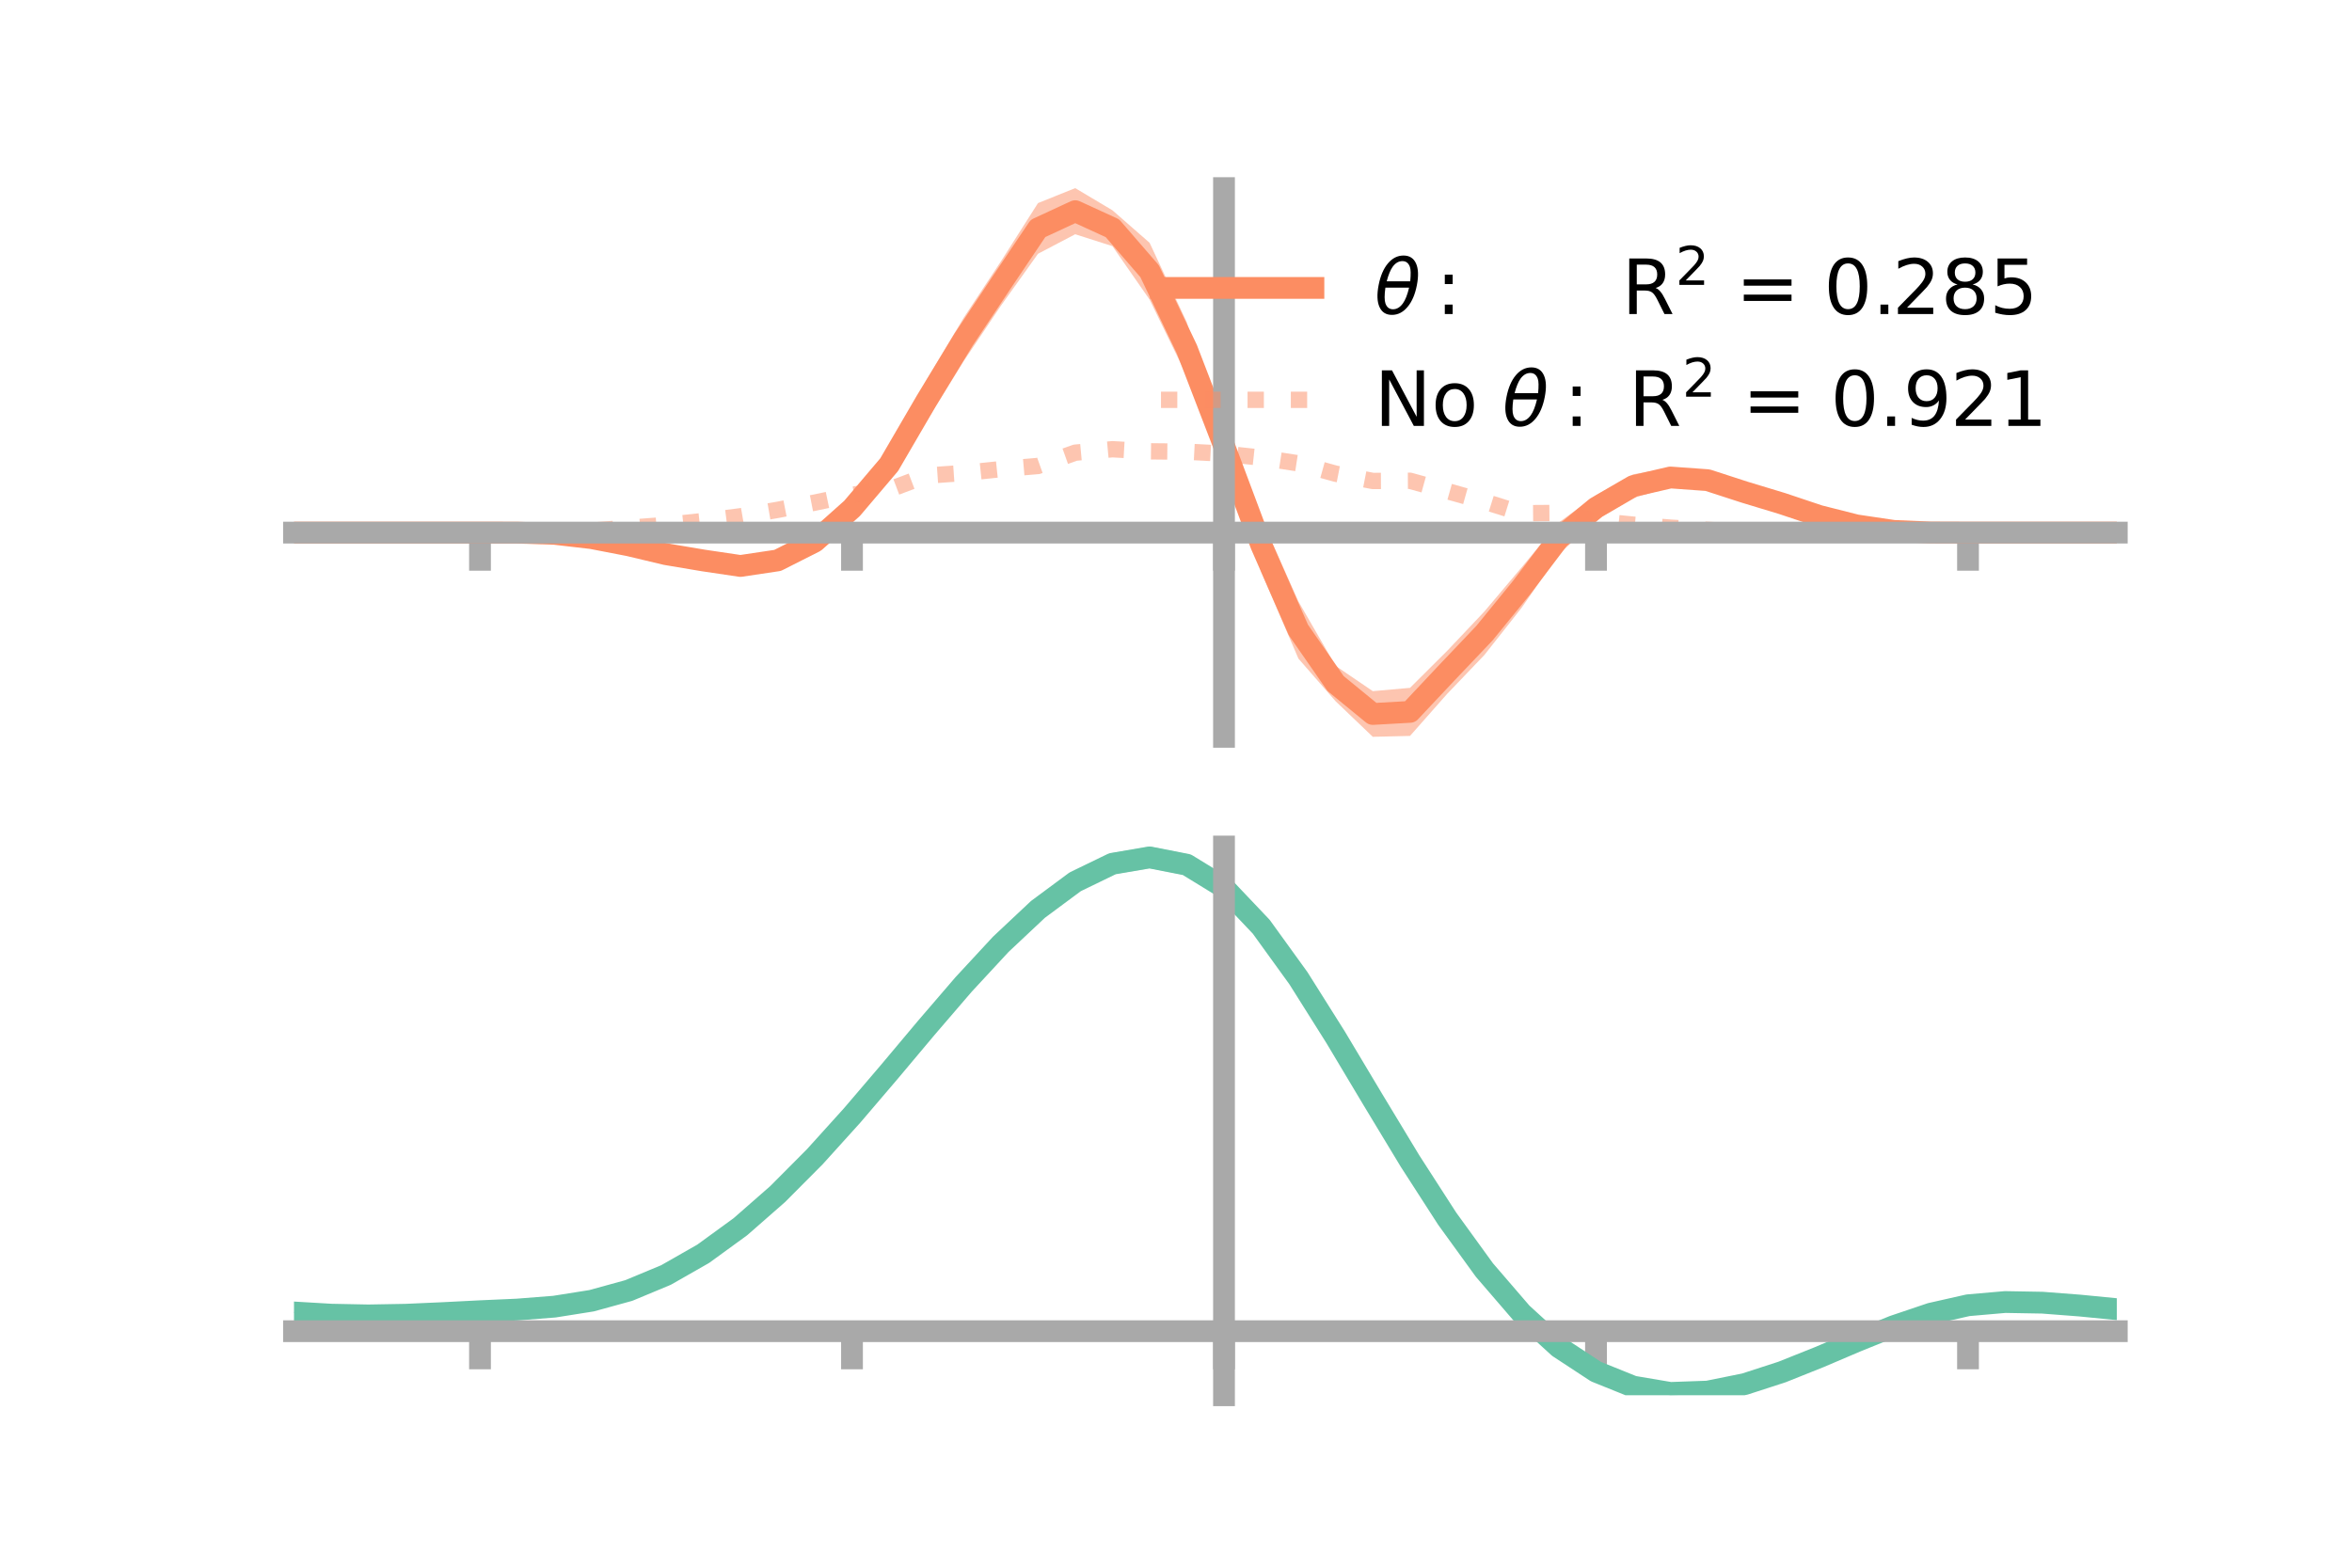 <?xml version="1.0" encoding="utf-8" standalone="no"?>
<!DOCTYPE svg PUBLIC "-//W3C//DTD SVG 1.1//EN"
  "http://www.w3.org/Graphics/SVG/1.1/DTD/svg11.dtd">
<!-- Created with matplotlib (https://matplotlib.org/) -->
<svg height="144pt" version="1.1" viewBox="0 0 216 144" width="216pt" xmlns="http://www.w3.org/2000/svg" xmlns:xlink="http://www.w3.org/1999/xlink">
 <defs>
  <style type="text/css">*{stroke-linecap:butt;stroke-linejoin:round;}</style>
 </defs>
 <g id="figure_1">
  <g id="patch_1">
   <path d="M 0 144 
L 216 144 
L 216 0 
L 0 0 
z
" style="fill:none;"/>
  </g>
  <g id="axes_1">
   <g id="patch_2">
    <path d="M 27 67.68 
L 194.4 67.68 
L 194.4 17.28 
L 27 17.28 
z
" style="fill:none;"/>
   </g>
   <g id="PolyCollection_1">
    <path clip-path="url(#p5b7abe5488)" d="M 27 48.923 
L 27 48.923 
L 30.416 48.923 
L 33.833 48.923 
L 37.249 48.923 
L 40.665 48.923 
L 44.082 48.923 
L 47.498 48.879 
L 50.914 48.905 
L 54.331 49.226 
L 57.747 49.783 
L 61.163 50.454 
L 64.58 50.783 
L 67.996 51.21 
L 71.412 50.602 
L 74.829 48.659 
L 78.245 45.547 
L 81.661 41.23 
L 85.078 34.926 
L 88.494 29.201 
L 91.91 24.025 
L 95.327 18.655 
L 98.743 17.28 
L 102.159 19.314 
L 105.576 22.302 
L 108.992 29.605 
L 112.408 40.735 
L 115.824 47.582 
L 119.241 55.246 
L 122.657 61.161 
L 126.073 63.486 
L 129.49 63.183 
L 132.906 59.781 
L 136.322 56.168 
L 139.739 52.118 
L 143.155 47.999 
L 146.571 45.489 
L 149.988 43.566 
L 153.404 42.97 
L 156.82 43.313 
L 160.237 44.512 
L 163.653 45.786 
L 167.069 47.075 
L 170.486 48.048 
L 173.902 48.632 
L 177.318 48.862 
L 180.735 48.923 
L 184.151 48.923 
L 187.567 48.923 
L 190.984 48.923 
L 194.4 48.923 
L 194.4 48.923 
L 194.4 48.923 
L 190.984 48.923 
L 187.567 48.923 
L 184.151 48.923 
L 180.735 48.923 
L 177.318 48.962 
L 173.902 48.897 
L 170.486 48.465 
L 167.069 47.71 
L 163.653 46.713 
L 160.237 45.916 
L 156.82 44.896 
L 153.404 44.748 
L 149.988 45.736 
L 146.571 47.781 
L 143.155 50.915 
L 139.739 55.83 
L 136.322 60.163 
L 132.906 63.732 
L 129.49 67.598 
L 126.073 67.68 
L 122.657 64.412 
L 119.241 60.494 
L 115.824 52.529 
L 112.408 41.138 
L 108.992 34.528 
L 105.576 27.52 
L 102.159 22.609 
L 98.743 21.517 
L 95.327 23.311 
L 91.91 28.099 
L 88.494 33.186 
L 85.078 38.7 
L 81.661 44.128 
L 78.245 47.861 
L 74.829 50.842 
L 71.412 52.352 
L 67.996 52.764 
L 64.58 52.177 
L 61.163 51.357 
L 57.747 50.398 
L 54.331 49.637 
L 50.914 49.165 
L 47.498 48.977 
L 44.082 48.923 
L 40.665 48.923 
L 37.249 48.923 
L 33.833 48.923 
L 30.416 48.923 
L 27 48.923 
z
" style="fill:#fc8d62;fill-opacity:0.5;"/>
   </g>
   <g id="matplotlib.axis_1">
    <g id="xtick_1">
     <g id="line2d_1">
      <defs>
       <path d="M 0 0 
L 0 3.5 
" id="mb7a6a26c04" style="stroke:#a9a9a9;stroke-width:2;"/>
      </defs>
      <g>
       <use style="fill:#a9a9a9;stroke:#a9a9a9;stroke-width:2;" x="44.082" xlink:href="#mb7a6a26c04" y="48.923"/>
      </g>
     </g>
    </g>
    <g id="xtick_2">
     <g id="line2d_2">
      <g>
       <use style="fill:#a9a9a9;stroke:#a9a9a9;stroke-width:2;" x="78.245" xlink:href="#mb7a6a26c04" y="48.923"/>
      </g>
     </g>
    </g>
    <g id="xtick_3">
     <g id="line2d_3">
      <g>
       <use style="fill:#a9a9a9;stroke:#a9a9a9;stroke-width:2;" x="112.408" xlink:href="#mb7a6a26c04" y="48.923"/>
      </g>
     </g>
    </g>
    <g id="xtick_4">
     <g id="line2d_4">
      <g>
       <use style="fill:#a9a9a9;stroke:#a9a9a9;stroke-width:2;" x="146.571" xlink:href="#mb7a6a26c04" y="48.923"/>
      </g>
     </g>
    </g>
    <g id="xtick_5">
     <g id="line2d_5">
      <g>
       <use style="fill:#a9a9a9;stroke:#a9a9a9;stroke-width:2;" x="180.735" xlink:href="#mb7a6a26c04" y="48.923"/>
      </g>
     </g>
    </g>
   </g>
   <g id="matplotlib.axis_2"/>
   <g id="line2d_6">
    <path clip-path="url(#p5b7abe5488)" d="M 27 48.923 
L 30.416 48.923 
L 33.833 48.923 
L 37.249 48.923 
L 40.665 48.923 
L 44.082 48.923 
L 47.498 48.928 
L 50.914 49.035 
L 54.331 49.431 
L 57.747 50.091 
L 61.163 50.905 
L 64.58 51.48 
L 67.996 51.987 
L 71.412 51.477 
L 74.829 49.75 
L 78.245 46.704 
L 81.661 42.679 
L 85.078 36.813 
L 88.494 31.193 
L 91.91 26.062 
L 95.327 20.983 
L 98.743 19.398 
L 102.159 20.962 
L 105.576 24.911 
L 108.992 32.066 
L 112.408 40.936 
L 115.824 50.056 
L 119.241 57.87 
L 122.657 62.787 
L 126.073 65.583 
L 129.49 65.39 
L 132.906 61.757 
L 136.322 58.165 
L 139.739 53.974 
L 143.155 49.457 
L 146.571 46.635 
L 149.988 44.651 
L 153.404 43.859 
L 156.82 44.105 
L 160.237 45.214 
L 163.653 46.249 
L 167.069 47.392 
L 170.486 48.257 
L 173.902 48.765 
L 177.318 48.912 
L 180.735 48.923 
L 184.151 48.923 
L 187.567 48.923 
L 190.984 48.923 
L 194.4 48.923 
" style="fill:none;stroke:#fc8d62;stroke-linecap:square;stroke-width:2;"/>
   </g>
   <g id="line2d_7">
    <path clip-path="url(#p5b7abe5488)" d="M 27 48.923 
L 30.416 48.923 
L 33.833 48.923 
L 37.249 48.923 
L 40.665 48.923 
L 44.082 48.923 
L 47.498 48.898 
L 50.914 48.814 
L 54.331 48.741 
L 57.747 48.481 
L 61.163 48.222 
L 64.58 47.858 
L 67.996 47.424 
L 71.412 46.835 
L 74.829 46.168 
L 78.245 45.449 
L 81.661 44.977 
L 85.078 43.687 
L 88.494 43.449 
L 91.91 43.093 
L 95.327 42.802 
L 98.743 41.582 
L 102.159 41.264 
L 105.576 41.456 
L 108.992 41.491 
L 112.408 41.668 
L 115.824 42.038 
L 119.241 42.562 
L 122.657 43.511 
L 126.073 44.179 
L 129.49 44.161 
L 132.906 45.109 
L 136.322 46.072 
L 139.739 47.142 
L 143.155 47.116 
L 146.571 47.853 
L 149.988 48.192 
L 153.404 48.468 
L 156.82 48.67 
L 160.237 48.842 
L 163.653 48.942 
L 167.069 49.006 
L 170.486 48.953 
L 173.902 48.986 
L 177.318 48.943 
L 180.735 48.923 
L 184.151 48.923 
L 187.567 48.923 
L 190.984 48.923 
L 194.4 48.923 
" style="fill:none;stroke:#fc8d62;stroke-dasharray:1.5,2.475;stroke-dashoffset:0;stroke-opacity:0.5;stroke-width:1.5;"/>
   </g>
   <g id="patch_3">
    <path d="M 112.408 67.68 
L 112.408 17.28 
" style="fill:none;stroke:#a9a9a9;stroke-linecap:square;stroke-linejoin:miter;stroke-width:2;"/>
   </g>
   <g id="patch_4">
    <path d="M 194.4 67.68 
L 194.4 17.28 
" style="fill:none;"/>
   </g>
   <g id="patch_5">
    <path d="M 27 48.923 
L 194.4 48.923 
" style="fill:none;stroke:#a9a9a9;stroke-linecap:square;stroke-linejoin:miter;stroke-width:2;"/>
   </g>
   <g id="patch_6">
    <path d="M 27 17.28 
L 194.4 17.28 
" style="fill:none;"/>
   </g>
   <g id="legend_1">
    <g id="line2d_8">
     <path d="M 106.62 26.449 
L 120.62 26.449 
" style="fill:none;stroke:#fc8d62;stroke-linecap:square;stroke-width:2;"/>
    </g>
    <g id="line2d_9"/>
    <g id="text_1">
     <!-- $\theta:$      R$^{2}$ = 0.285 -->
     <g transform="translate(126.22 28.899)scale(0.07 -0.07)">
      <defs>
       <path d="M 45.516 34.672 
L 14.453 34.672 
Q 12.359 20.062 14.5 13.875 
Q 17.188 6.25 24.469 6.25 
Q 31.781 6.25 37.359 13.922 
Q 42.234 20.656 45.516 34.672 
z
M 47.016 42.969 
Q 48.344 56.844 46.625 61.719 
Q 43.953 69.438 36.766 69.438 
Q 29.297 69.438 23.828 61.812 
Q 19.531 55.672 16.156 42.969 
z
M 38.188 76.766 
Q 49.906 76.766 54.594 66.406 
Q 59.281 56.109 55.719 37.844 
Q 52.203 19.625 43.453 9.281 
Q 34.766 -1.125 23.047 -1.125 
Q 11.281 -1.125 6.641 9.281 
Q 2 19.625 5.516 37.844 
Q 9.078 56.109 17.719 66.406 
Q 26.422 76.766 38.188 76.766 
z
" id="DejaVuSans-Oblique-952"/>
       <path d="M 11.719 12.406 
L 22.016 12.406 
L 22.016 0 
L 11.719 0 
z
M 11.719 51.703 
L 22.016 51.703 
L 22.016 39.312 
L 11.719 39.312 
z
" id="DejaVuSans-58"/>
       <path id="DejaVuSans-32"/>
       <path d="M 44.391 34.188 
Q 47.562 33.109 50.562 29.594 
Q 53.562 26.078 56.594 19.922 
L 66.609 0 
L 56 0 
L 46.688 18.703 
Q 43.062 26.031 39.672 28.422 
Q 36.281 30.812 30.422 30.812 
L 19.672 30.812 
L 19.672 0 
L 9.812 0 
L 9.812 72.906 
L 32.078 72.906 
Q 44.578 72.906 50.734 67.672 
Q 56.891 62.453 56.891 51.906 
Q 56.891 45.016 53.688 40.469 
Q 50.484 35.938 44.391 34.188 
z
M 19.672 64.797 
L 19.672 38.922 
L 32.078 38.922 
Q 39.203 38.922 42.844 42.219 
Q 46.484 45.516 46.484 51.906 
Q 46.484 58.297 42.844 61.547 
Q 39.203 64.797 32.078 64.797 
z
" id="DejaVuSans-82"/>
       <path d="M 19.188 8.297 
L 53.609 8.297 
L 53.609 0 
L 7.328 0 
L 7.328 8.297 
Q 12.938 14.109 22.625 23.891 
Q 32.328 33.688 34.812 36.531 
Q 39.547 41.844 41.422 45.531 
Q 43.312 49.219 43.312 52.781 
Q 43.312 58.594 39.234 62.25 
Q 35.156 65.922 28.609 65.922 
Q 23.969 65.922 18.812 64.312 
Q 13.672 62.703 7.812 59.422 
L 7.812 69.391 
Q 13.766 71.781 18.938 73 
Q 24.125 74.219 28.422 74.219 
Q 39.75 74.219 46.484 68.547 
Q 53.219 62.891 53.219 53.422 
Q 53.219 48.922 51.531 44.891 
Q 49.859 40.875 45.406 35.406 
Q 44.188 33.984 37.641 27.219 
Q 31.109 20.453 19.188 8.297 
z
" id="DejaVuSans-50"/>
       <path d="M 10.594 45.406 
L 73.188 45.406 
L 73.188 37.203 
L 10.594 37.203 
z
M 10.594 25.484 
L 73.188 25.484 
L 73.188 17.188 
L 10.594 17.188 
z
" id="DejaVuSans-61"/>
       <path d="M 31.781 66.406 
Q 24.172 66.406 20.328 58.906 
Q 16.5 51.422 16.5 36.375 
Q 16.5 21.391 20.328 13.891 
Q 24.172 6.391 31.781 6.391 
Q 39.453 6.391 43.281 13.891 
Q 47.125 21.391 47.125 36.375 
Q 47.125 51.422 43.281 58.906 
Q 39.453 66.406 31.781 66.406 
z
M 31.781 74.219 
Q 44.047 74.219 50.516 64.516 
Q 56.984 54.828 56.984 36.375 
Q 56.984 17.969 50.516 8.266 
Q 44.047 -1.422 31.781 -1.422 
Q 19.531 -1.422 13.062 8.266 
Q 6.594 17.969 6.594 36.375 
Q 6.594 54.828 13.062 64.516 
Q 19.531 74.219 31.781 74.219 
z
" id="DejaVuSans-48"/>
       <path d="M 10.688 12.406 
L 21 12.406 
L 21 0 
L 10.688 0 
z
" id="DejaVuSans-46"/>
       <path d="M 31.781 34.625 
Q 24.75 34.625 20.719 30.859 
Q 16.703 27.094 16.703 20.516 
Q 16.703 13.922 20.719 10.156 
Q 24.75 6.391 31.781 6.391 
Q 38.812 6.391 42.859 10.172 
Q 46.922 13.969 46.922 20.516 
Q 46.922 27.094 42.891 30.859 
Q 38.875 34.625 31.781 34.625 
z
M 21.922 38.812 
Q 15.578 40.375 12.031 44.719 
Q 8.5 49.078 8.5 55.328 
Q 8.5 64.062 14.719 69.141 
Q 20.953 74.219 31.781 74.219 
Q 42.672 74.219 48.875 69.141 
Q 55.078 64.062 55.078 55.328 
Q 55.078 49.078 51.531 44.719 
Q 48 40.375 41.703 38.812 
Q 48.828 37.156 52.797 32.312 
Q 56.781 27.484 56.781 20.516 
Q 56.781 9.906 50.312 4.234 
Q 43.844 -1.422 31.781 -1.422 
Q 19.734 -1.422 13.25 4.234 
Q 6.781 9.906 6.781 20.516 
Q 6.781 27.484 10.781 32.312 
Q 14.797 37.156 21.922 38.812 
z
M 18.312 54.391 
Q 18.312 48.734 21.844 45.562 
Q 25.391 42.391 31.781 42.391 
Q 38.141 42.391 41.719 45.562 
Q 45.312 48.734 45.312 54.391 
Q 45.312 60.062 41.719 63.234 
Q 38.141 66.406 31.781 66.406 
Q 25.391 66.406 21.844 63.234 
Q 18.312 60.062 18.312 54.391 
z
" id="DejaVuSans-56"/>
       <path d="M 10.797 72.906 
L 49.516 72.906 
L 49.516 64.594 
L 19.828 64.594 
L 19.828 46.734 
Q 21.969 47.469 24.109 47.828 
Q 26.266 48.188 28.422 48.188 
Q 40.625 48.188 47.75 41.5 
Q 54.891 34.812 54.891 23.391 
Q 54.891 11.625 47.562 5.094 
Q 40.234 -1.422 26.906 -1.422 
Q 22.312 -1.422 17.547 -0.641 
Q 12.797 0.141 7.719 1.703 
L 7.719 11.625 
Q 12.109 9.234 16.797 8.062 
Q 21.484 6.891 26.703 6.891 
Q 35.156 6.891 40.078 11.328 
Q 45.016 15.766 45.016 23.391 
Q 45.016 31 40.078 35.438 
Q 35.156 39.891 26.703 39.891 
Q 22.75 39.891 18.812 39.016 
Q 14.891 38.141 10.797 36.281 
z
" id="DejaVuSans-53"/>
      </defs>
      <use transform="translate(0 0.766)" xlink:href="#DejaVuSans-Oblique-952"/>
      <use transform="translate(80.664 0.766)" xlink:href="#DejaVuSans-58"/>
      <use transform="translate(133.838 0.766)" xlink:href="#DejaVuSans-32"/>
      <use transform="translate(165.625 0.766)" xlink:href="#DejaVuSans-32"/>
      <use transform="translate(197.412 0.766)" xlink:href="#DejaVuSans-32"/>
      <use transform="translate(229.199 0.766)" xlink:href="#DejaVuSans-32"/>
      <use transform="translate(260.986 0.766)" xlink:href="#DejaVuSans-32"/>
      <use transform="translate(292.773 0.766)" xlink:href="#DejaVuSans-32"/>
      <use transform="translate(324.561 0.766)" xlink:href="#DejaVuSans-82"/>
      <use transform="translate(395 39.047)scale(0.7)" xlink:href="#DejaVuSans-50"/>
      <use transform="translate(442.271 0.766)" xlink:href="#DejaVuSans-32"/>
      <use transform="translate(474.058 0.766)" xlink:href="#DejaVuSans-61"/>
      <use transform="translate(557.847 0.766)" xlink:href="#DejaVuSans-32"/>
      <use transform="translate(589.634 0.766)" xlink:href="#DejaVuSans-48"/>
      <use transform="translate(653.257 0.766)" xlink:href="#DejaVuSans-46"/>
      <use transform="translate(679.544 0.766)" xlink:href="#DejaVuSans-50"/>
      <use transform="translate(743.167 0.766)" xlink:href="#DejaVuSans-56"/>
      <use transform="translate(806.79 0.766)" xlink:href="#DejaVuSans-53"/>
     </g>
    </g>
    <g id="line2d_10">
     <path d="M 106.62 36.724 
L 120.62 36.724 
" style="fill:none;stroke:#fc8d62;stroke-dasharray:1.5,2.475;stroke-dashoffset:0;stroke-opacity:0.5;stroke-width:1.5;"/>
    </g>
    <g id="line2d_11"/>
    <g id="text_2">
     <!-- No $\theta:$ R$^{2}$ = 0.921 -->
     <g transform="translate(126.22 39.174)scale(0.07 -0.07)">
      <defs>
       <path d="M 9.812 72.906 
L 23.094 72.906 
L 55.422 11.922 
L 55.422 72.906 
L 64.984 72.906 
L 64.984 0 
L 51.703 0 
L 19.391 60.984 
L 19.391 0 
L 9.812 0 
z
" id="DejaVuSans-78"/>
       <path d="M 30.609 48.391 
Q 23.391 48.391 19.188 42.75 
Q 14.984 37.109 14.984 27.297 
Q 14.984 17.484 19.156 11.844 
Q 23.344 6.203 30.609 6.203 
Q 37.797 6.203 41.984 11.859 
Q 46.188 17.531 46.188 27.297 
Q 46.188 37.016 41.984 42.703 
Q 37.797 48.391 30.609 48.391 
z
M 30.609 56 
Q 42.328 56 49.016 48.375 
Q 55.719 40.766 55.719 27.297 
Q 55.719 13.875 49.016 6.219 
Q 42.328 -1.422 30.609 -1.422 
Q 18.844 -1.422 12.172 6.219 
Q 5.516 13.875 5.516 27.297 
Q 5.516 40.766 12.172 48.375 
Q 18.844 56 30.609 56 
z
" id="DejaVuSans-111"/>
       <path d="M 10.984 1.516 
L 10.984 10.5 
Q 14.703 8.734 18.5 7.812 
Q 22.312 6.891 25.984 6.891 
Q 35.75 6.891 40.891 13.453 
Q 46.047 20.016 46.781 33.406 
Q 43.953 29.203 39.594 26.953 
Q 35.25 24.703 29.984 24.703 
Q 19.047 24.703 12.672 31.312 
Q 6.297 37.938 6.297 49.422 
Q 6.297 60.641 12.938 67.422 
Q 19.578 74.219 30.609 74.219 
Q 43.266 74.219 49.922 64.516 
Q 56.594 54.828 56.594 36.375 
Q 56.594 19.141 48.406 8.859 
Q 40.234 -1.422 26.422 -1.422 
Q 22.703 -1.422 18.891 -0.688 
Q 15.094 0.047 10.984 1.516 
z
M 30.609 32.422 
Q 37.25 32.422 41.125 36.953 
Q 45.016 41.5 45.016 49.422 
Q 45.016 57.281 41.125 61.844 
Q 37.25 66.406 30.609 66.406 
Q 23.969 66.406 20.094 61.844 
Q 16.219 57.281 16.219 49.422 
Q 16.219 41.5 20.094 36.953 
Q 23.969 32.422 30.609 32.422 
z
" id="DejaVuSans-57"/>
       <path d="M 12.406 8.297 
L 28.516 8.297 
L 28.516 63.922 
L 10.984 60.406 
L 10.984 69.391 
L 28.422 72.906 
L 38.281 72.906 
L 38.281 8.297 
L 54.391 8.297 
L 54.391 0 
L 12.406 0 
z
" id="DejaVuSans-49"/>
      </defs>
      <use transform="translate(0 0.766)" xlink:href="#DejaVuSans-78"/>
      <use transform="translate(74.805 0.766)" xlink:href="#DejaVuSans-111"/>
      <use transform="translate(135.986 0.766)" xlink:href="#DejaVuSans-32"/>
      <use transform="translate(167.773 0.766)" xlink:href="#DejaVuSans-Oblique-952"/>
      <use transform="translate(248.438 0.766)" xlink:href="#DejaVuSans-58"/>
      <use transform="translate(301.611 0.766)" xlink:href="#DejaVuSans-32"/>
      <use transform="translate(333.398 0.766)" xlink:href="#DejaVuSans-82"/>
      <use transform="translate(403.838 39.047)scale(0.7)" xlink:href="#DejaVuSans-50"/>
      <use transform="translate(451.108 0.766)" xlink:href="#DejaVuSans-32"/>
      <use transform="translate(482.896 0.766)" xlink:href="#DejaVuSans-61"/>
      <use transform="translate(566.685 0.766)" xlink:href="#DejaVuSans-32"/>
      <use transform="translate(598.472 0.766)" xlink:href="#DejaVuSans-48"/>
      <use transform="translate(662.095 0.766)" xlink:href="#DejaVuSans-46"/>
      <use transform="translate(693.882 0.766)" xlink:href="#DejaVuSans-57"/>
      <use transform="translate(755.755 0.766)" xlink:href="#DejaVuSans-50"/>
      <use transform="translate(819.378 0.766)" xlink:href="#DejaVuSans-49"/>
     </g>
    </g>
   </g>
  </g>
  <g id="axes_2">
   <g id="patch_7">
    <path d="M 27 128.16 
L 194.4 128.16 
L 194.4 77.76 
L 27 77.76 
z
" style="fill:none;"/>
   </g>
   <g id="PolyCollection_2">
    <path clip-path="url(#pc5bc2cd917)" d="M 27 120.598 
L 27 120.516 
L 30.416 120.726 
L 33.833 120.795 
L 37.249 120.729 
L 40.665 120.569 
L 44.082 120.388 
L 47.498 120.231 
L 50.914 119.957 
L 54.331 119.408 
L 57.747 118.456 
L 61.163 117.01 
L 64.58 115.019 
L 67.996 112.475 
L 71.412 109.409 
L 74.829 105.889 
L 78.245 102.015 
L 81.661 97.915 
L 85.078 93.746 
L 88.494 89.68 
L 91.91 85.908 
L 95.327 82.629 
L 98.743 80.045 
L 102.159 78.356 
L 105.576 77.76 
L 108.992 78.442 
L 112.408 80.57 
L 115.824 84.225 
L 119.241 89.025 
L 122.657 94.533 
L 126.073 100.34 
L 129.49 106.089 
L 132.906 111.479 
L 136.322 116.277 
L 139.739 120.315 
L 143.155 123.489 
L 146.571 125.76 
L 149.988 127.151 
L 153.404 127.734 
L 156.82 127.617 
L 160.237 126.938 
L 163.653 125.848 
L 167.069 124.506 
L 170.486 123.077 
L 173.902 121.718 
L 177.318 120.581 
L 180.735 119.816 
L 184.151 119.52 
L 187.567 119.585 
L 190.984 119.856 
L 194.4 120.202 
L 194.4 120.309 
L 194.4 120.309 
L 190.984 119.986 
L 187.567 119.732 
L 184.151 119.676 
L 180.735 119.976 
L 177.318 120.754 
L 173.902 121.924 
L 170.486 123.332 
L 167.069 124.816 
L 163.653 126.205 
L 160.237 127.332 
L 156.82 128.033 
L 153.404 128.16 
L 149.988 127.587 
L 146.571 126.222 
L 143.155 124.009 
L 139.739 120.935 
L 136.322 117.037 
L 132.906 112.406 
L 129.49 107.199 
L 126.073 101.64 
L 122.657 96.016 
L 119.241 90.676 
L 115.824 86.018 
L 112.408 82.471 
L 108.992 80.411 
L 105.576 79.752 
L 102.159 80.326 
L 98.743 81.95 
L 95.327 84.43 
L 91.91 87.57 
L 88.494 91.176 
L 85.078 95.055 
L 81.661 99.029 
L 78.245 102.931 
L 74.829 106.616 
L 71.412 109.965 
L 67.996 112.884 
L 64.58 115.312 
L 61.163 117.222 
L 57.747 118.621 
L 54.331 119.55 
L 50.914 120.086 
L 47.498 120.35 
L 44.082 120.496 
L 40.665 120.661 
L 37.249 120.802 
L 33.833 120.856 
L 30.416 120.789 
L 27 120.598 
z
" style="fill:#66c2a5;fill-opacity:0.5;"/>
   </g>
   <g id="matplotlib.axis_3">
    <g id="xtick_6">
     <g id="line2d_12">
      <g>
       <use style="fill:#a9a9a9;stroke:#a9a9a9;stroke-width:2;" x="44.082" xlink:href="#mb7a6a26c04" y="122.277"/>
      </g>
     </g>
    </g>
    <g id="xtick_7">
     <g id="line2d_13">
      <g>
       <use style="fill:#a9a9a9;stroke:#a9a9a9;stroke-width:2;" x="78.245" xlink:href="#mb7a6a26c04" y="122.277"/>
      </g>
     </g>
    </g>
    <g id="xtick_8">
     <g id="line2d_14">
      <g>
       <use style="fill:#a9a9a9;stroke:#a9a9a9;stroke-width:2;" x="112.408" xlink:href="#mb7a6a26c04" y="122.277"/>
      </g>
     </g>
    </g>
    <g id="xtick_9">
     <g id="line2d_15">
      <g>
       <use style="fill:#a9a9a9;stroke:#a9a9a9;stroke-width:2;" x="146.571" xlink:href="#mb7a6a26c04" y="122.277"/>
      </g>
     </g>
    </g>
    <g id="xtick_10">
     <g id="line2d_16">
      <g>
       <use style="fill:#a9a9a9;stroke:#a9a9a9;stroke-width:2;" x="180.735" xlink:href="#mb7a6a26c04" y="122.277"/>
      </g>
     </g>
    </g>
   </g>
   <g id="matplotlib.axis_4"/>
   <g id="line2d_17">
    <path clip-path="url(#pc5bc2cd917)" d="M 27 120.557 
L 30.416 120.758 
L 33.833 120.826 
L 37.249 120.766 
L 40.665 120.615 
L 44.082 120.442 
L 47.498 120.29 
L 50.914 120.022 
L 54.331 119.479 
L 57.747 118.539 
L 61.163 117.116 
L 64.58 115.166 
L 67.996 112.68 
L 71.412 109.687 
L 74.829 106.253 
L 78.245 102.473 
L 81.661 98.472 
L 85.078 94.401 
L 88.494 90.428 
L 91.91 86.739 
L 95.327 83.529 
L 98.743 80.997 
L 102.159 79.341 
L 105.576 78.756 
L 108.992 79.426 
L 112.408 81.521 
L 115.824 85.121 
L 119.241 89.85 
L 122.657 95.275 
L 126.073 100.99 
L 129.49 106.644 
L 132.906 111.943 
L 136.322 116.657 
L 139.739 120.625 
L 143.155 123.749 
L 146.571 125.991 
L 149.988 127.369 
L 153.404 127.947 
L 156.82 127.825 
L 160.237 127.135 
L 163.653 126.026 
L 167.069 124.661 
L 170.486 123.205 
L 173.902 121.821 
L 177.318 120.667 
L 180.735 119.896 
L 184.151 119.598 
L 187.567 119.658 
L 190.984 119.921 
L 194.4 120.255 
" style="fill:none;stroke:#66c2a5;stroke-linecap:square;stroke-width:2;"/>
   </g>
   <g id="patch_8">
    <path d="M 112.408 128.16 
L 112.408 77.76 
" style="fill:none;stroke:#a9a9a9;stroke-linecap:square;stroke-linejoin:miter;stroke-width:2;"/>
   </g>
   <g id="patch_9">
    <path d="M 194.4 128.16 
L 194.4 77.76 
" style="fill:none;"/>
   </g>
   <g id="patch_10">
    <path d="M 27 122.277 
L 194.4 122.277 
" style="fill:none;stroke:#a9a9a9;stroke-linecap:square;stroke-linejoin:miter;stroke-width:2;"/>
   </g>
   <g id="patch_11">
    <path d="M 27 77.76 
L 194.4 77.76 
" style="fill:none;"/>
   </g>
  </g>
 </g>
 <defs>
  <clipPath id="p5b7abe5488">
   <rect height="50.4" width="167.4" x="27" y="17.28"/>
  </clipPath>
  <clipPath id="pc5bc2cd917">
   <rect height="50.4" width="167.4" x="27" y="77.76"/>
  </clipPath>
 </defs>
</svg>
